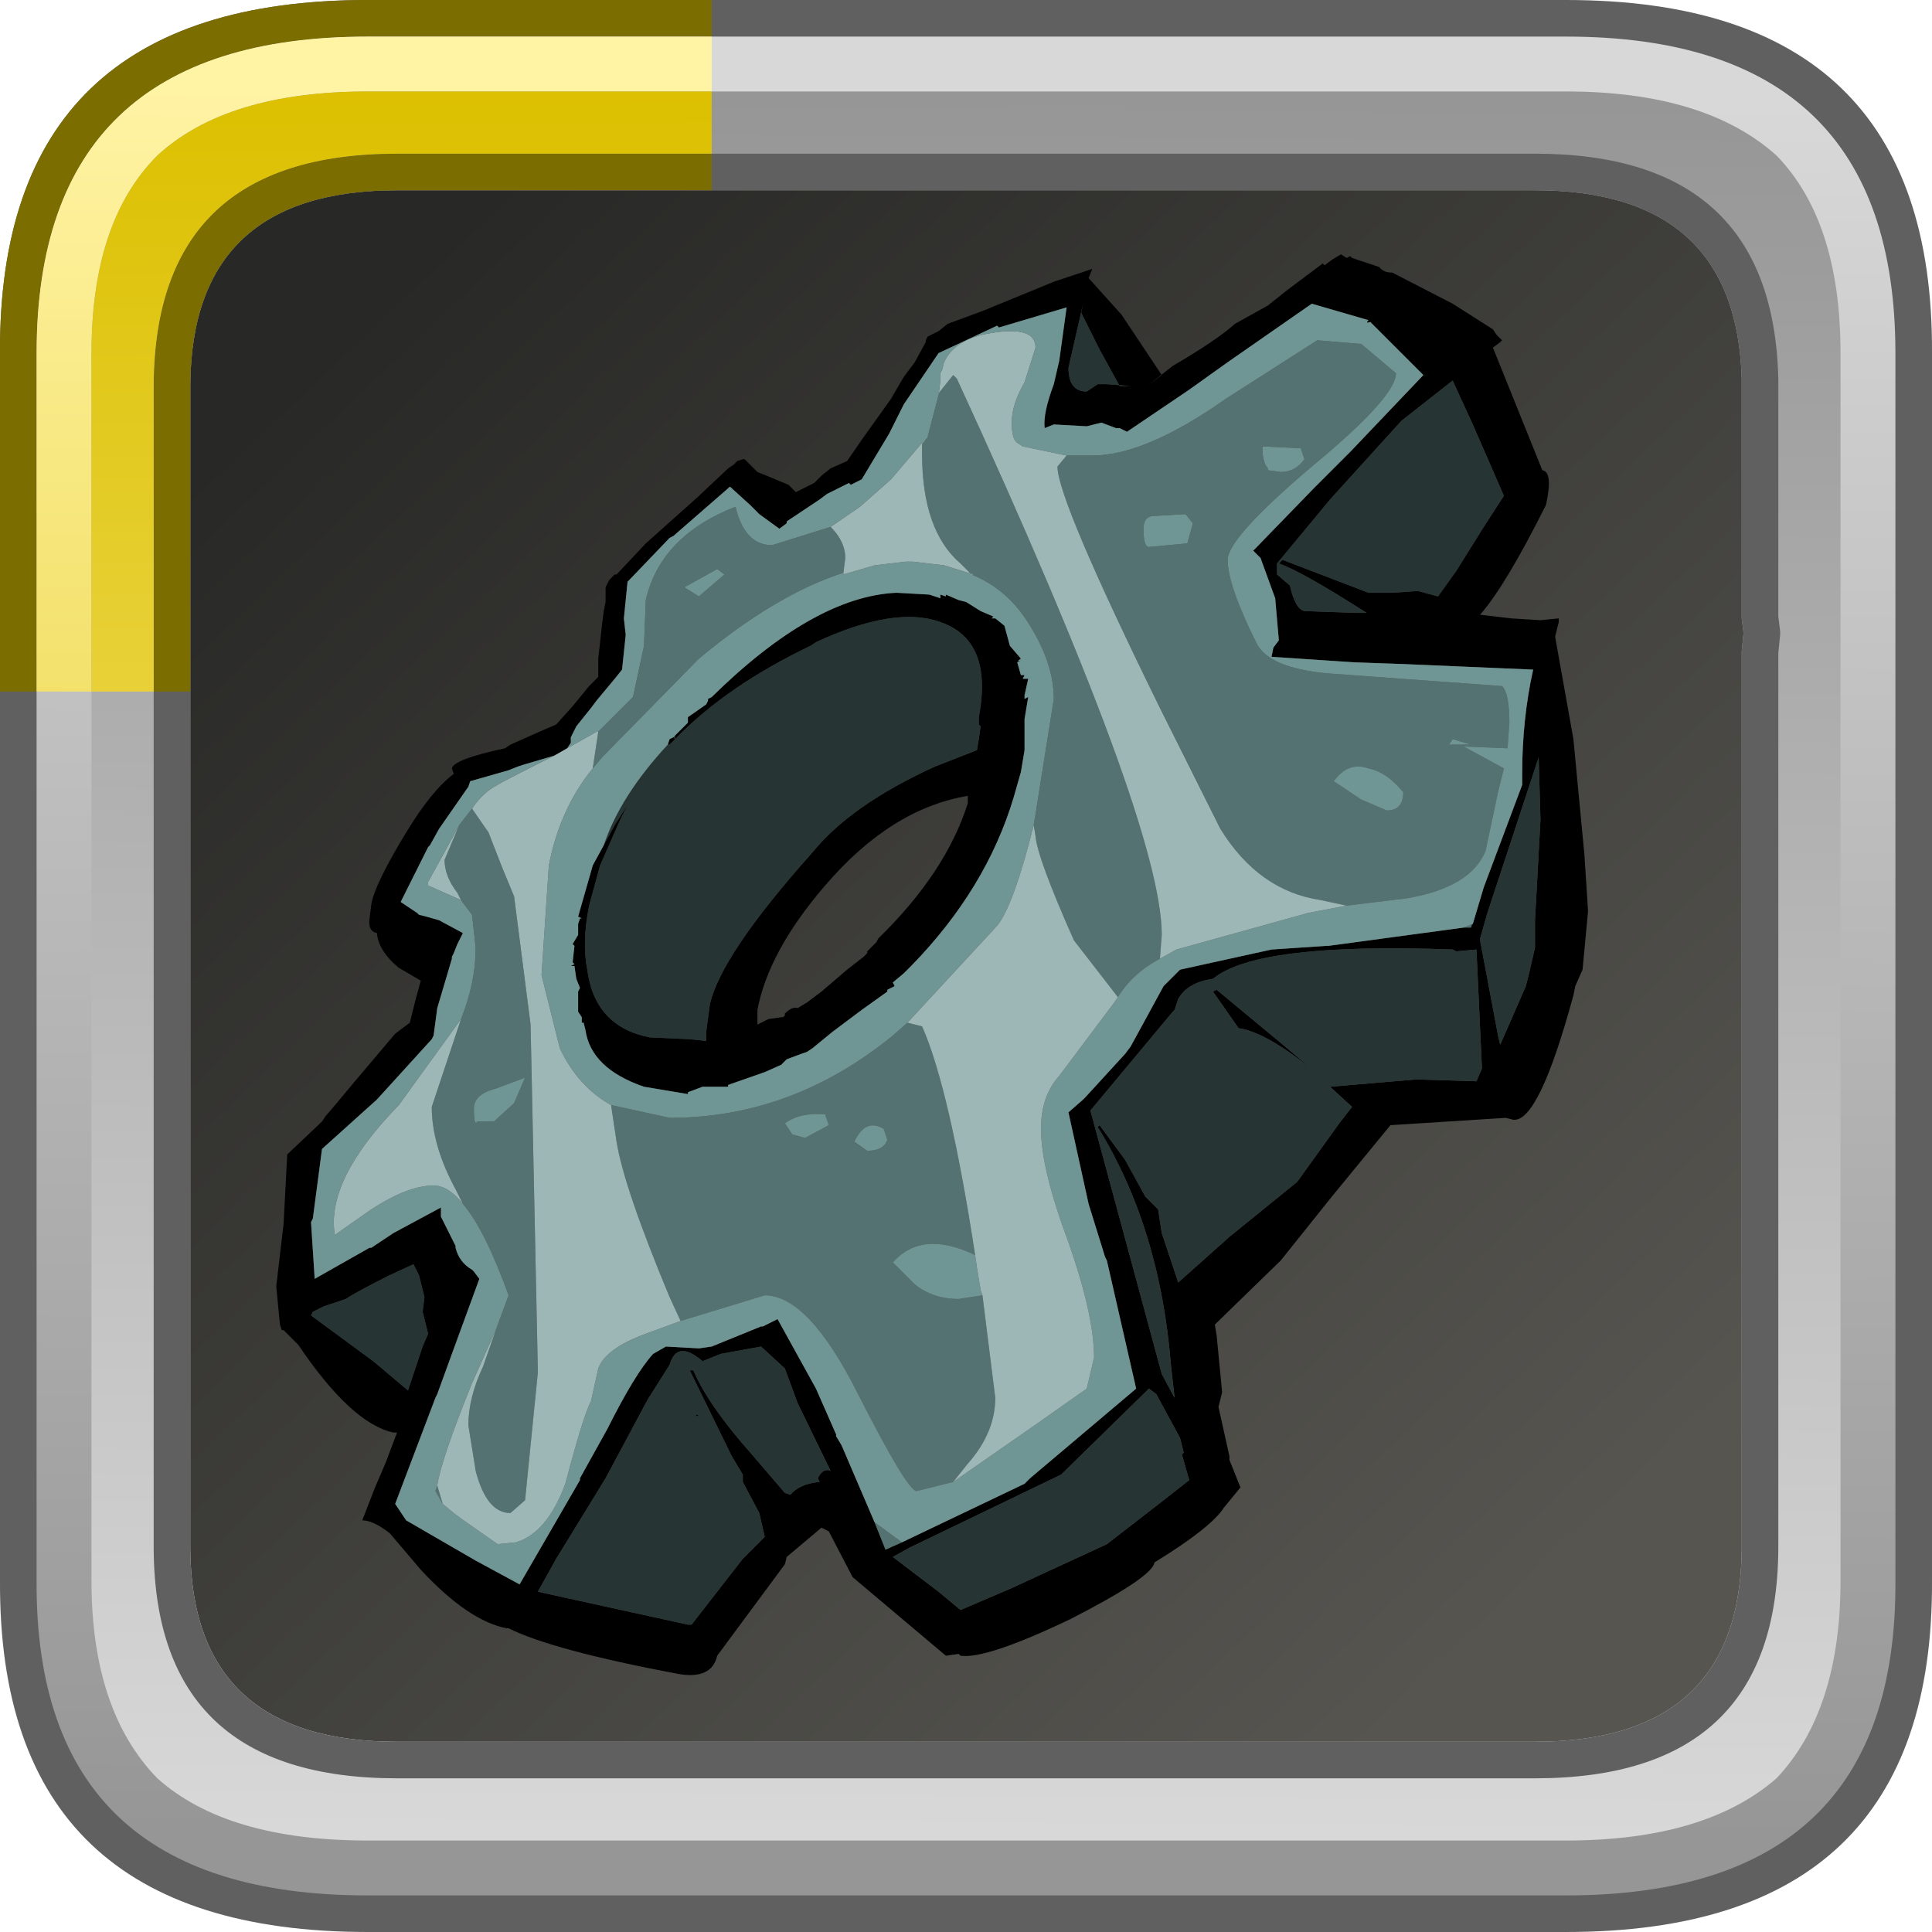 <?xml version="1.0" encoding="UTF-8" standalone="no"?>
<svg xmlns:ffdec="https://www.free-decompiler.com/flash" xmlns:xlink="http://www.w3.org/1999/xlink" ffdec:objectType="frame" height="52.8px" width="52.8px" xmlns="http://www.w3.org/2000/svg">
  <g transform="matrix(1.0, 0.0, 0.0, 1.0, 2.0, 2.0)">
    <use ffdec:characterId="627" height="44.0" transform="matrix(1.0, 0.0, 0.0, 1.0, 2.0, 2.0)" width="44.0" xlink:href="#sprite0"/>
    <filter id="filter0">
      <feColorMatrix in="SourceGraphic" result="filterResult0" type="matrix" values="1.42 0.0 0.0 0.0 -0.105 0.0 1.42 0.0 0.0 -0.105 0.0 0.0 1.42 0.0 -0.105 0.0 0.0 0.0 1.0 0.0"/>
    </filter>
    <use ffdec:characterId="951" filter="url(#filter0)" height="38.85" transform="matrix(1.0, 0.0, 0.0, 1.0, 5.55, 4.95)" width="35.85" xlink:href="#sprite2"/>
    <use ffdec:characterId="883" height="52.8" transform="matrix(1.0, 0.0, 0.0, 1.0, -2.0, -2.0)" width="52.8" xlink:href="#sprite3"/>
  </g>
  <defs>
    <g id="sprite0" transform="matrix(1.0, 0.0, 0.0, 1.0, -2.0, -2.0)">
      <use ffdec:characterId="482" height="44.0" transform="matrix(1.0, 0.0, 0.0, 1.0, 2.0, 2.0)" width="44.0" xlink:href="#sprite1"/>
    </g>
    <g id="sprite1" transform="matrix(1.0, 0.0, 0.0, 1.0, -2.0, -2.0)">
      <use ffdec:characterId="481" height="44.0" transform="matrix(1.0, 0.0, 0.0, 1.0, 2.0, 2.0)" width="44.0" xlink:href="#shape0"/>
    </g>
    <g id="shape0" transform="matrix(1.0, 0.0, 0.0, 1.0, -2.0, -2.0)">
      <path d="M44.3 3.05 L44.45 3.2 44.6 3.3 45.3 4.15 45.25 4.0 45.45 4.5 Q46.0 5.75 46.0 7.5 L46.0 40.5 45.75 42.8 45.7 42.9 45.7 42.85 45.45 43.55 45.4 43.7 45.1 44.2 44.7 44.65 Q43.15 46.0 40.1 46.0 L7.9 46.0 Q5.65 46.0 4.2 45.3 L4.25 45.3 3.65 44.95 3.25 44.6 3.15 44.45 3.0 44.3 2.5 43.4 Q2.0 42.2 2.0 40.6 L2.0 40.5 2.0 7.5 Q2.0 6.55 2.15 5.75 L2.7 4.25 Q3.35 3.05 4.7 2.5 L4.65 2.5 5.0 2.4 5.15 2.35 5.3 2.3 5.9 2.15 6.85 2.05 6.95 2.05 7.8 2.0 7.9 2.0 18.3 2.0 18.6 2.0 40.1 2.0 40.45 2.0 41.6 2.1 41.75 2.1 41.95 2.2 43.05 2.45 Q43.7 2.65 44.2 3.0 L44.3 3.05" fill="url(#gradient0)" fill-rule="evenodd" stroke="none"/>
    </g>
    <linearGradient gradientTransform="matrix(-0.02, -0.021, 0.021, -0.02, 24.0, 24.0)" gradientUnits="userSpaceOnUse" id="gradient0" spreadMethod="pad" x1="-819.2" x2="819.2">
      <stop offset="0.0" stop-color="#565550"/>
      <stop offset="1.0" stop-color="#282826"/>
    </linearGradient>
    <g id="sprite2" transform="matrix(1.0, 0.0, 0.0, 1.0, -1.85, 4.95)">
      <use ffdec:characterId="950" height="38.85" transform="matrix(1.0, 0.0, 0.0, 1.0, 1.85, -4.95)" width="35.85" xlink:href="#shape1"/>
    </g>
    <g id="shape1" transform="matrix(1.0, 0.0, 0.0, 1.0, -1.85, 4.95)">
      <path d="M19.65 -2.7 L19.85 -2.8 19.95 -2.85 20.2 -3.05 21.15 -3.4 23.1 -4.2 24.15 -4.55 24.05 -4.3 24.95 -3.3 26.05 -1.65 25.65 -1.35 26.35 -1.9 Q27.55 -2.6 28.05 -3.05 L28.95 -3.55 29.45 -3.95 30.45 -4.7 30.5 -4.65 30.7 -4.8 30.95 -4.95 31.1 -4.85 31.2 -4.9 31.25 -4.85 32.0 -4.6 Q32.1 -4.45 32.35 -4.45 L34.0 -3.6 35.1 -2.9 35.2 -2.75 35.35 -2.6 35.3 -2.55 35.1 -2.4 36.45 0.95 Q36.75 1.0 36.55 1.9 35.45 4.1 34.75 4.9 L35.6 5.0 36.4 5.05 36.9 5.0 36.9 5.1 36.8 5.5 37.3 8.3 37.6 11.45 37.7 13.0 37.55 14.6 37.35 15.05 37.3 15.3 Q36.35 18.8 35.65 18.7 L35.45 18.65 32.3 18.85 30.7 20.8 29.3 22.55 27.5 24.3 27.55 24.6 27.7 26.15 27.6 26.55 27.9 27.9 27.9 28.0 28.2 28.75 27.75 29.3 Q27.4 29.85 25.85 30.8 25.8 31.2 23.55 32.35 21.25 33.45 20.55 33.35 L20.5 33.3 20.15 33.35 17.6 31.2 16.95 29.95 16.75 29.85 15.8 30.65 15.75 30.85 13.9 33.35 Q13.75 34.0 12.85 33.85 9.4 33.2 8.2 32.6 L8.15 32.6 Q7.1 32.4 5.8 31.0 L4.95 30.0 Q4.5 29.65 4.2 29.65 L4.55 28.75 4.85 28.05 5.15 27.25 5.05 27.25 Q3.9 27.0 2.45 24.85 L2.05 24.45 2.0 24.45 1.95 24.3 1.85 23.25 2.05 21.55 2.15 19.65 3.1 18.75 3.2 18.6 3.5 18.25 4.0 17.65 5.1 16.35 5.5 16.05 5.65 15.45 5.8 14.9 5.2 14.55 Q4.65 14.1 4.6 13.6 4.35 13.55 4.4 13.2 L4.45 12.8 Q4.55 12.25 5.4 10.85 6.1 9.7 6.7 9.25 L6.65 9.1 Q6.7 8.85 8.1 8.55 L8.25 8.45 9.15 8.05 9.5 7.9 9.95 7.4 10.4 6.85 10.65 6.6 10.65 6.1 10.75 5.2 10.8 4.8 10.85 4.55 10.85 4.2 10.85 4.15 10.95 3.95 11.1 3.8 11.15 3.8 11.95 2.95 13.35 1.7 14.2 0.9 14.35 0.8 14.45 0.7 14.6 0.65 14.65 0.65 14.85 0.85 15.0 1.0 15.25 1.1 15.85 1.35 16.05 1.55 16.55 1.3 16.75 1.1 17.0 0.9 17.45 0.7 17.9 0.05 18.65 -1.0 19.0 -1.6 19.3 -2.0 19.6 -2.55 19.6 -2.6 19.65 -2.7 M34.85 12.35 L35.9 9.55 35.9 9.25 Q35.9 7.75 36.2 6.4 L32.7 6.25 31.3 6.2 29.05 6.05 29.1 5.8 29.25 5.6 29.15 4.45 28.75 3.35 28.55 3.15 30.2 1.45 31.2 0.45 33.2 -1.65 31.75 -3.1 Q31.6 -3.05 31.7 -3.15 L30.15 -3.6 27.85 -2.0 26.8 -1.25 25.1 -0.1 24.9 -0.2 24.8 -0.2 24.4 -0.35 24.0 -0.25 23.1 -0.3 22.85 -0.2 Q22.8 -0.6 23.1 -1.4 L23.25 -2.05 23.45 -3.5 21.6 -2.95 21.55 -3.0 19.95 -2.25 19.0 -0.85 18.6 -0.05 17.85 1.2 17.55 1.35 17.5 1.3 16.9 1.6 16.7 1.75 15.8 2.35 15.8 2.4 15.6 2.55 15.05 2.15 14.8 1.9 14.25 1.4 12.7 2.75 12.6 2.8 11.45 4.0 11.35 5.0 11.4 5.45 11.3 6.4 11.1 6.65 10.6 7.25 10.45 7.45 10.05 7.95 9.9 8.25 9.9 8.4 9.8 8.55 9.45 8.75 8.6 9.0 8.45 9.05 8.2 9.15 7.15 9.45 7.1 9.6 6.3 10.75 6.05 11.2 6.0 11.25 5.25 12.75 5.7 13.05 5.75 13.1 5.95 13.15 6.3 13.25 6.95 13.6 6.8 13.9 6.7 14.15 6.65 14.25 6.65 14.3 6.25 15.65 6.15 16.4 6.1 16.5 4.6 18.15 3.1 19.5 2.85 21.4 2.8 21.5 2.9 23.05 4.4 22.2 4.45 22.2 5.05 21.8 6.35 21.1 6.35 21.35 6.75 22.15 6.75 22.2 Q6.85 22.6 7.2 22.8 L7.25 22.85 7.4 23.05 6.65 25.1 6.25 26.2 6.2 26.3 5.1 29.2 5.4 29.65 7.3 30.75 8.5 31.4 10.15 28.55 10.15 28.5 10.9 27.15 Q11.65 25.65 12.15 25.1 L12.5 24.9 13.4 24.95 13.75 24.9 15.1 24.35 15.15 24.35 15.55 24.15 16.6 26.05 17.15 27.3 17.15 27.35 17.3 27.6 18.2 29.7 18.5 30.45 18.95 30.25 22.3 28.65 22.45 28.5 25.35 26.05 24.55 22.55 24.5 22.45 24.05 21.0 23.5 18.5 23.9 18.15 23.95 18.1 25.05 16.9 25.2 16.7 26.1 15.05 26.15 15.0 26.55 14.6 29.05 14.05 30.55 13.95 30.6 13.95 34.3 13.45 34.5 13.45 34.85 12.35 M34.55 -0.3 L34.0 -1.5 32.6 -0.4 30.65 1.75 29.2 3.5 29.2 3.8 29.55 4.1 Q29.7 4.75 29.95 4.8 L31.35 4.85 31.65 4.85 Q29.85 3.7 29.25 3.5 L29.35 3.4 31.7 4.3 32.35 4.3 33.05 4.25 33.6 4.4 34.1 3.7 34.85 2.5 35.4 1.65 34.55 -0.3 M23.85 -3.35 L23.9 -3.6 23.5 -1.85 Q23.5 -1.2 24.0 -1.2 L24.3 -1.4 24.55 -1.4 25.2 -1.35 24.9 -1.35 24.35 -2.35 23.85 -3.35 M36.35 8.8 L34.95 13.05 34.75 13.75 34.75 13.8 35.25 16.45 35.3 16.65 36.0 15.05 36.1 14.65 36.25 14.0 36.25 13.25 36.4 10.5 36.35 8.8 M13.1 7.85 L13.1 7.7 13.6 7.35 13.65 7.25 13.65 7.2 13.75 7.15 Q16.55 4.4 18.8 4.3 L19.7 4.35 20.0 4.45 20.0 4.35 20.15 4.4 20.15 4.35 20.5 4.5 20.7 4.55 21.1 4.8 21.45 4.95 21.4 5.0 21.5 5.0 21.75 5.2 21.9 5.75 22.2 6.1 Q22.05 6.2 22.2 6.15 L22.1 6.2 22.2 6.55 22.3 6.55 22.25 6.65 22.4 6.65 22.3 7.1 22.3 7.2 22.4 7.15 22.3 7.75 22.3 8.6 22.2 9.2 22.0 9.9 Q21.25 12.4 19.2 14.5 L19.0 14.7 18.7 14.95 18.75 15.05 18.55 15.15 18.55 15.2 17.85 15.7 17.05 16.3 16.5 16.75 16.35 16.85 16.2 16.9 15.8 17.05 15.65 17.2 15.2 17.4 14.2 17.75 14.2 17.8 13.5 17.8 13.1 17.95 13.1 18.0 11.9 17.8 Q10.45 17.3 10.3 16.25 L10.25 16.05 10.2 16.05 10.2 15.9 10.1 15.75 10.1 15.2 10.15 15.1 10.05 14.85 10.0 14.5 9.9 14.5 10.0 14.45 9.95 14.4 10.0 13.95 9.95 13.9 10.1 13.65 10.1 13.35 10.15 13.2 10.2 13.2 10.1 13.15 10.5 11.75 11.1 10.65 11.45 10.1 11.25 10.5 10.7 11.75 10.4 12.85 Q10.2 13.85 10.35 14.6 10.55 16.15 12.05 16.45 L13.15 16.5 13.6 16.55 13.6 16.3 13.7 15.55 Q14.0 14.2 16.5 11.4 17.55 10.1 19.85 9.05 L21.0 8.6 21.05 8.3 21.1 7.95 21.05 7.9 21.05 7.7 Q21.45 5.6 20.0 5.1 18.75 4.65 16.6 5.65 L16.45 5.75 Q14.15 6.85 12.75 8.3 L12.6 8.45 12.55 8.45 12.6 8.3 12.7 8.25 12.75 8.3 12.75 8.2 12.85 8.1 13.05 7.9 13.1 7.85 M20.75 10.05 L20.75 9.85 Q18.65 10.2 16.85 12.3 15.3 14.1 15.0 15.7 L15.0 16.1 15.3 15.95 15.65 15.9 15.7 15.9 15.75 15.85 15.75 15.8 Q15.95 15.6 16.1 15.65 L16.35 15.5 16.75 15.2 17.45 14.6 17.9 14.25 18.0 14.15 18.0 14.1 18.25 13.85 18.3 13.75 Q20.15 11.95 20.75 10.05 M27.55 15.15 L29.3 16.6 30.25 17.4 Q28.9 16.3 28.15 16.2 L27.45 15.2 27.55 15.15 M27.45 14.85 Q26.75 14.95 26.5 15.4 L26.4 15.7 26.35 15.75 24.1 18.45 26.05 25.65 26.4 26.3 26.3 25.4 Q26.0 21.65 24.3 18.9 L24.35 18.85 25.05 19.8 25.6 20.8 25.95 21.15 26.05 21.8 26.5 23.15 27.9 21.9 29.75 20.4 30.9 18.8 31.25 18.35 30.65 17.8 33.0 17.6 34.65 17.65 34.8 17.3 34.65 14.05 34.1 14.1 34.0 14.05 Q28.65 13.85 27.45 14.85 M4.95 22.95 Q4.05 23.4 3.75 23.6 L3.15 23.8 2.85 23.95 2.8 24.05 4.5 25.3 5.45 26.1 5.85 24.9 6.0 24.55 5.85 23.95 5.9 23.55 5.75 22.95 5.6 22.65 4.95 22.95 M16.1 26.45 L15.75 25.5 15.1 24.9 14.0 25.1 13.5 25.3 Q12.8 24.7 12.6 25.4 L12.0 26.35 10.85 28.5 9.5 30.7 9.0 31.6 13.1 32.5 13.2 32.5 14.6 30.7 15.2 30.1 15.05 29.45 14.6 28.6 14.6 28.4 14.3 27.9 13.15 25.55 13.25 25.55 Q13.65 26.5 14.85 27.85 L15.75 28.9 15.9 28.95 Q16.15 28.65 16.7 28.6 L16.65 28.5 Q16.8 28.2 17.0 28.3 L16.1 26.45 M18.7 30.65 L19.95 31.6 20.55 32.1 21.95 31.5 24.55 30.3 Q26.3 28.95 26.8 28.55 L26.6 27.85 26.65 27.8 26.55 27.4 25.9 26.2 25.7 26.05 23.3 28.4 19.15 30.4 18.7 30.65 M13.4 26.8 L13.3 26.8 13.35 26.75 13.4 26.8" fill="#000000" fill-rule="evenodd" stroke="none"/>
      <path d="M19.95 -1.1 L19.95 -1.15 20.35 -1.65 20.45 -1.55 Q26.05 10.6 26.05 13.65 L26.0 14.3 Q25.25 14.7 24.85 15.35 L23.65 13.8 Q22.65 11.55 22.6 10.95 L22.55 10.65 22.6 10.35 23.1 7.2 Q23.1 6.25 22.45 5.2 21.85 4.2 20.85 3.8 L20.55 3.5 Q19.5 2.6 19.5 0.5 L19.5 0.25 19.65 0.05 19.95 -1.1 M31.1 12.85 L30.4 12.7 Q28.7 12.45 27.65 10.75 L26.0 7.45 Q23.2 1.75 23.2 0.85 L23.45 0.55 24.15 0.55 Q25.6 0.55 27.8 -1.0 L30.3 -2.6 31.5 -2.5 32.45 -1.7 Q32.45 -1.05 30.15 0.85 27.85 2.8 27.85 3.4 27.85 4.1 28.65 5.7 29.0 6.35 30.55 6.5 L35.35 6.85 Q35.55 7.05 35.55 7.85 L35.5 8.55 34.3 8.5 35.4 9.1 35.25 9.7 34.9 11.35 Q34.5 12.35 32.75 12.65 L31.1 12.85 M34.85 12.35 L34.5 13.45 34.3 13.45 34.55 13.35 34.85 12.35 M18.95 30.25 L18.5 30.45 18.2 29.7 18.95 30.25 M10.65 8.1 L11.6 7.15 11.9 5.75 11.95 4.5 Q12.35 2.75 14.4 1.95 14.65 3.0 15.4 3.0 L17.0 2.5 Q17.4 2.9 17.4 3.35 L17.35 3.75 Q15.5 4.35 13.4 6.1 L10.75 8.8 10.5 9.1 10.65 8.1 M32.2 10.25 Q32.65 10.25 32.65 9.75 32.2 9.2 31.7 9.1 31.15 8.9 30.75 9.45 L31.5 9.95 32.2 10.25 M34.5 8.45 L34.0 8.3 33.9 8.45 34.5 8.45 M26.7 2.15 L25.85 2.2 Q25.55 2.2 25.55 2.55 25.55 3.05 25.7 3.05 L26.75 2.95 26.9 2.4 26.7 2.15 M29.85 0.35 L28.8 0.3 Q28.8 0.75 28.95 0.9 L28.95 0.95 29.3 1.0 Q29.7 1.0 29.95 0.65 L29.85 0.35 M11.0 18.3 L12.6 18.65 Q15.95 18.65 18.7 16.4 L19.1 16.05 19.5 16.15 Q20.25 17.85 20.95 22.4 19.5 21.7 18.7 22.6 L19.3 23.2 Q19.8 23.6 20.5 23.6 L21.15 23.5 21.5 26.3 Q21.5 27.25 20.75 28.1 L20.35 28.6 19.35 28.85 Q19.1 28.85 17.75 26.2 16.4 23.5 15.2 23.5 L12.9 24.2 12.6 23.55 Q11.35 20.55 11.15 19.3 L11.0 18.3 M6.4 29.2 L6.2 28.85 6.25 28.7 6.4 29.2 M7.85 24.45 L8.2 23.5 Q7.55 21.7 6.95 21.0 L6.75 20.6 Q6.1 19.4 6.1 18.35 L6.9 15.95 Q7.3 14.95 7.3 14.0 L7.2 13.1 6.9 12.7 6.8 12.5 Q6.45 12.05 6.45 11.6 L6.85 10.65 7.2 10.2 7.65 10.85 8.0 11.75 8.35 12.6 8.8 16.1 9.0 25.6 8.65 29.1 8.25 29.45 Q7.6 29.45 7.3 28.3 L7.1 27.05 Q7.1 26.3 7.5 25.45 L7.85 24.45 M13.9 3.65 L13.0 4.15 13.4 4.4 14.1 3.8 13.9 3.65 M8.35 18.25 L8.65 17.55 7.85 17.85 Q7.25 18.0 7.25 18.4 7.25 18.9 7.35 18.75 L7.8 18.75 8.35 18.25 M18.45 18.95 Q17.95 18.65 17.65 19.3 L18.0 19.55 Q18.45 19.55 18.55 19.25 L18.45 18.95 M15.75 18.8 L15.95 19.1 16.3 19.2 16.95 18.85 16.85 18.55 Q16.15 18.5 15.75 18.8" fill="#547271" fill-rule="evenodd" stroke="none"/>
      <path d="M23.85 -3.35 L24.35 -2.35 24.9 -1.35 25.2 -1.35 24.55 -1.4 24.3 -1.4 24.0 -1.2 Q23.5 -1.2 23.5 -1.85 L23.9 -3.6 23.85 -3.35 M34.55 -0.3 L35.4 1.65 34.85 2.5 34.1 3.7 33.6 4.4 33.05 4.25 32.35 4.3 31.7 4.3 29.35 3.4 29.25 3.5 Q29.85 3.7 31.65 4.85 L31.35 4.85 29.95 4.8 Q29.7 4.75 29.55 4.1 L29.2 3.8 29.2 3.5 30.65 1.75 32.6 -0.4 34.0 -1.5 34.55 -0.3 M36.35 8.8 L36.4 10.5 36.25 13.25 36.25 14.0 36.1 14.65 36.0 15.05 35.3 16.65 35.25 16.45 34.75 13.8 34.75 13.75 34.95 13.05 36.35 8.8 M11.1 10.65 L10.8 11.2 Q11.25 9.85 12.55 8.45 L12.6 8.45 12.75 8.3 Q14.15 6.85 16.45 5.75 L16.6 5.65 Q18.75 4.65 20.0 5.1 21.45 5.6 21.05 7.7 L21.05 7.9 21.1 7.95 21.05 8.3 21.0 8.6 19.85 9.05 Q17.55 10.1 16.5 11.4 14.0 14.2 13.7 15.55 L13.6 16.3 13.6 16.55 13.15 16.5 12.05 16.45 Q10.55 16.15 10.35 14.6 10.2 13.85 10.4 12.85 L10.7 11.75 11.25 10.5 11.45 10.1 11.1 10.65 M12.7 8.25 L12.75 8.2 12.75 8.3 12.7 8.25 M12.85 8.1 L13.1 7.85 13.05 7.9 12.85 8.1 M27.55 15.15 L27.45 15.2 28.15 16.2 Q28.9 16.3 30.25 17.4 L29.3 16.6 27.55 15.15 M27.45 14.85 Q28.65 13.85 34.0 14.05 L34.1 14.1 34.65 14.05 34.8 17.3 34.65 17.65 33.0 17.6 30.65 17.8 31.25 18.35 30.9 18.8 29.75 20.4 27.9 21.9 26.5 23.15 26.05 21.8 25.95 21.15 25.6 20.8 25.05 19.8 24.35 18.85 24.3 18.9 Q26.0 21.65 26.3 25.4 L26.4 26.3 26.05 25.65 24.1 18.45 26.35 15.75 26.4 15.7 26.5 15.4 Q26.75 14.95 27.45 14.85 M4.95 22.95 L5.6 22.65 5.75 22.95 5.9 23.55 5.85 23.95 6.0 24.55 5.85 24.9 5.45 26.1 4.5 25.3 2.8 24.05 2.85 23.95 3.15 23.8 3.75 23.6 Q4.05 23.4 4.95 22.95 M16.1 26.45 L17.0 28.3 Q16.8 28.2 16.65 28.5 L16.7 28.6 Q16.15 28.65 15.9 28.95 L15.75 28.9 14.85 27.85 Q13.65 26.5 13.25 25.55 L13.15 25.55 14.3 27.9 14.6 28.4 14.6 28.6 15.05 29.45 15.2 30.1 14.6 30.7 13.2 32.5 13.1 32.5 9.0 31.6 9.5 30.7 10.85 28.5 12.0 26.35 12.6 25.4 Q12.8 24.7 13.5 25.3 L14.0 25.1 15.1 24.9 15.75 25.5 16.1 26.45 M18.7 30.65 L19.15 30.4 23.3 28.4 25.7 26.05 25.9 26.2 26.55 27.4 26.65 27.8 26.6 27.85 26.8 28.55 Q26.3 28.95 24.55 30.3 L21.95 31.5 20.55 32.1 19.95 31.6 18.7 30.65 M13.4 26.8 L13.35 26.75 13.3 26.8 13.4 26.8" fill="#273434" fill-rule="evenodd" stroke="none"/>
      <path d="M23.45 0.55 L22.25 0.3 22.1 0.2 Q21.95 0.1 21.95 -0.35 21.95 -0.85 22.3 -1.45 L22.6 -2.4 Q22.6 -3.0 21.4 -2.8 20.4 -2.65 20.1 -2.0 L20.05 -1.8 20.0 -1.7 20.0 -1.65 20.0 -1.5 19.95 -1.1 19.65 0.05 19.5 0.25 19.5 0.2 18.65 1.2 17.8 1.95 17.0 2.5 15.4 3.0 Q14.65 3.0 14.4 1.95 12.35 2.75 11.95 4.5 L11.9 5.75 11.6 7.15 10.65 8.1 10.6 8.1 9.8 8.55 9.9 8.4 9.9 8.25 10.05 7.95 10.45 7.45 10.6 7.25 11.1 6.65 11.3 6.4 11.4 5.45 11.35 5.0 11.45 4.0 12.6 2.8 12.7 2.75 14.25 1.4 14.8 1.9 15.05 2.15 15.6 2.55 15.8 2.4 15.8 2.35 16.7 1.75 16.9 1.6 17.5 1.3 17.55 1.35 17.85 1.2 18.6 -0.05 19.0 -0.85 19.95 -2.25 21.55 -3.0 21.6 -2.95 23.45 -3.5 23.25 -2.05 23.1 -1.4 Q22.8 -0.6 22.85 -0.2 L23.1 -0.3 24.0 -0.25 24.4 -0.35 24.8 -0.2 24.9 -0.2 25.1 -0.1 26.8 -1.25 27.85 -2.0 30.15 -3.6 31.7 -3.15 Q31.6 -3.05 31.75 -3.1 L33.2 -1.65 31.2 0.45 30.2 1.45 28.55 3.15 28.75 3.35 29.15 4.45 29.25 5.6 29.1 5.8 29.05 6.05 31.3 6.2 32.7 6.25 36.2 6.4 Q35.9 7.75 35.9 9.25 L35.9 9.55 34.85 12.35 34.55 13.35 34.3 13.45 30.6 13.95 30.55 13.95 29.05 14.05 26.55 14.6 26.15 15.0 26.1 15.05 25.2 16.7 25.05 16.9 23.95 18.1 23.9 18.15 23.5 18.5 24.05 21.0 24.5 22.45 24.55 22.55 25.35 26.05 22.45 28.5 22.3 28.65 18.95 30.25 18.2 29.7 17.3 27.6 17.15 27.35 17.15 27.3 16.6 26.05 15.55 24.15 15.15 24.35 15.1 24.35 13.75 24.9 13.4 24.95 12.5 24.9 12.15 25.1 Q11.65 25.65 10.9 27.15 L10.15 28.5 10.15 28.55 8.5 31.4 7.3 30.75 5.4 29.65 5.1 29.2 6.2 26.3 6.25 26.2 6.65 25.1 7.4 23.05 7.25 22.85 7.2 22.8 Q6.85 22.6 6.75 22.2 L6.75 22.15 6.35 21.35 6.35 21.1 5.05 21.8 4.45 22.2 4.4 22.2 2.9 23.05 2.8 21.5 2.85 21.4 3.1 19.5 4.6 18.15 6.1 16.5 6.15 16.4 6.25 15.65 6.65 14.3 6.65 14.25 6.7 14.15 6.8 13.9 6.95 13.6 6.3 13.25 5.95 13.15 5.75 13.1 5.7 13.05 5.25 12.75 6.0 11.25 6.05 11.2 6.3 10.75 7.1 9.6 7.15 9.45 8.2 9.15 8.45 9.05 8.6 9.0 9.45 8.75 Q7.95 9.5 7.9 9.55 7.5 9.75 7.2 10.2 L6.85 10.65 6.8 10.75 6.0 12.2 6.0 12.3 6.9 12.7 7.2 13.1 7.3 14.0 Q7.3 14.95 6.9 15.95 L5.2 18.3 Q3.2 20.35 3.45 21.85 L4.45 21.15 Q5.45 20.5 6.15 20.5 6.55 20.5 6.95 21.0 7.55 21.7 8.2 23.5 L7.85 24.45 7.2 25.9 Q6.35 28.0 6.25 28.7 L6.2 28.85 6.4 29.2 6.7 29.45 6.9 29.6 7.9 30.3 8.4 30.25 Q9.25 30.0 9.75 28.65 10.25 26.75 10.45 26.4 L10.65 25.5 Q10.85 24.95 11.95 24.55 L12.9 24.2 15.2 23.5 Q16.4 23.5 17.75 26.2 19.1 28.85 19.35 28.85 L20.35 28.6 22.65 27.0 24.0 26.05 24.2 25.2 Q24.2 24.05 23.5 22.05 22.75 20.05 22.75 18.95 22.75 18.05 23.25 17.5 L24.75 15.5 24.85 15.35 Q25.25 14.7 26.0 14.3 L26.45 14.05 30.05 13.05 31.1 12.85 32.75 12.65 Q34.5 12.35 34.9 11.35 L35.25 9.7 35.4 9.1 34.3 8.5 35.5 8.55 35.55 7.85 Q35.55 7.05 35.35 6.85 L30.55 6.5 Q29.0 6.35 28.65 5.7 27.85 4.1 27.85 3.4 27.85 2.8 30.15 0.85 32.45 -1.05 32.45 -1.7 L31.5 -2.5 30.3 -2.6 27.8 -1.0 Q25.6 0.55 24.15 0.55 L23.45 0.55 M34.5 8.45 L33.9 8.45 34.0 8.3 34.5 8.45 M32.2 10.25 L31.5 9.95 30.75 9.45 Q31.15 8.9 31.7 9.1 32.2 9.2 32.65 9.75 32.65 10.25 32.2 10.25 M29.85 0.35 L29.95 0.65 Q29.7 1.0 29.3 1.0 L28.95 0.95 28.95 0.9 Q28.8 0.75 28.8 0.3 L29.85 0.35 M26.7 2.15 L26.9 2.4 26.75 2.95 25.7 3.05 Q25.55 3.05 25.55 2.55 25.55 2.2 25.85 2.2 L26.7 2.15 M11.1 10.65 L10.5 11.75 10.1 13.15 10.2 13.2 10.15 13.2 10.1 13.35 10.1 13.65 9.95 13.9 10.0 13.95 9.95 14.4 10.0 14.45 9.9 14.5 10.0 14.5 10.05 14.85 10.15 15.1 10.1 15.2 10.1 15.75 10.2 15.9 10.2 16.05 10.25 16.05 10.3 16.25 Q10.45 17.3 11.9 17.8 L13.1 18.0 13.1 17.95 13.5 17.8 14.2 17.8 14.2 17.75 15.2 17.4 15.65 17.2 15.8 17.05 16.2 16.9 16.35 16.85 16.5 16.75 17.05 16.3 17.85 15.7 18.55 15.2 18.55 15.15 18.75 15.05 18.7 14.95 19.0 14.7 19.2 14.5 Q21.25 12.4 22.0 9.9 L22.2 9.2 22.3 8.6 22.3 7.75 22.4 7.15 22.3 7.2 22.3 7.1 22.4 6.65 22.25 6.65 22.3 6.55 22.2 6.55 22.1 6.2 22.2 6.15 Q22.05 6.2 22.2 6.1 L21.9 5.75 21.75 5.2 21.5 5.0 21.4 5.0 21.45 4.95 21.1 4.8 20.7 4.55 20.5 4.5 20.15 4.35 20.15 4.4 20.0 4.35 20.0 4.45 19.7 4.35 18.8 4.3 Q16.55 4.4 13.75 7.15 L13.65 7.2 13.65 7.25 13.6 7.35 13.1 7.7 13.1 7.85 12.85 8.1 12.75 8.2 12.7 8.25 12.6 8.3 12.55 8.45 Q11.25 9.85 10.8 11.2 L11.1 10.65 M17.35 3.75 L17.35 3.8 18.2 3.55 19.05 3.45 19.15 3.45 19.25 3.45 20.1 3.55 20.9 3.8 20.85 3.8 Q21.85 4.2 22.45 5.2 23.1 6.25 23.1 7.2 L22.6 10.35 22.55 10.65 Q22.0 12.85 21.55 13.4 L19.1 16.05 18.7 16.4 Q15.95 18.65 12.6 18.65 L11.0 18.3 Q10.1 17.8 9.6 16.75 L9.1 14.75 9.3 11.75 Q9.6 10.2 10.5 9.1 L10.75 8.8 13.4 6.1 Q15.5 4.35 17.35 3.75 M20.95 22.4 L21.0 22.75 21.1 23.35 21.15 23.5 20.5 23.6 Q19.8 23.6 19.3 23.2 L18.7 22.6 Q19.5 21.7 20.95 22.4 M13.9 3.65 L14.1 3.8 13.4 4.4 13.0 4.15 13.9 3.65 M8.35 18.25 L7.8 18.75 7.35 18.75 Q7.25 18.9 7.25 18.4 7.25 18.0 7.85 17.85 L8.65 17.55 8.35 18.25 M15.75 18.8 Q16.15 18.5 16.85 18.55 L16.95 18.85 16.3 19.2 15.95 19.1 15.75 18.8 M18.45 18.95 L18.55 19.25 Q18.45 19.55 18.0 19.55 L17.65 19.3 Q17.95 18.65 18.45 18.95" fill="#6f9594" fill-rule="evenodd" stroke="none"/>
      <path d="M19.95 -1.1 L20.0 -1.5 20.0 -1.65 20.0 -1.7 20.05 -1.8 20.1 -2.0 Q20.4 -2.65 21.4 -2.8 22.6 -3.0 22.6 -2.4 L22.3 -1.45 Q21.95 -0.85 21.95 -0.35 21.95 0.1 22.1 0.2 L22.25 0.3 23.45 0.55 23.2 0.85 Q23.2 1.75 26.0 7.45 L27.65 10.75 Q28.7 12.45 30.4 12.7 L31.1 12.85 30.05 13.05 26.45 14.05 26.0 14.3 26.05 13.65 Q26.05 10.6 20.45 -1.55 L20.35 -1.65 19.95 -1.15 19.95 -1.1 M9.45 8.75 L9.8 8.55 10.6 8.1 10.65 8.1 10.5 9.1 Q9.6 10.2 9.3 11.75 L9.1 14.75 9.6 16.75 Q10.1 17.8 11.0 18.3 L11.15 19.3 Q11.35 20.55 12.6 23.55 L12.9 24.2 11.95 24.55 Q10.85 24.95 10.65 25.5 L10.45 26.4 Q10.25 26.75 9.75 28.65 9.25 30.0 8.4 30.25 L7.9 30.3 6.9 29.6 6.7 29.45 6.4 29.2 6.25 28.7 Q6.35 28.0 7.2 25.9 L7.85 24.45 7.5 25.45 Q7.1 26.3 7.1 27.05 L7.3 28.3 Q7.6 29.45 8.25 29.45 L8.65 29.1 9.0 25.6 8.8 16.1 8.35 12.6 8.0 11.75 7.65 10.85 7.2 10.2 Q7.5 9.75 7.9 9.55 7.95 9.5 9.45 8.75 M17.0 2.5 L17.8 1.95 18.65 1.2 19.5 0.2 19.5 0.25 19.5 0.5 Q19.5 2.6 20.55 3.5 L20.85 3.8 20.9 3.8 20.1 3.55 19.25 3.45 19.15 3.45 19.05 3.45 18.2 3.55 17.35 3.8 17.35 3.75 17.4 3.35 Q17.4 2.9 17.0 2.5 M19.1 16.05 L21.55 13.4 Q22.0 12.85 22.55 10.65 L22.6 10.95 Q22.65 11.55 23.65 13.8 L24.85 15.35 24.75 15.5 23.25 17.5 Q22.75 18.05 22.75 18.95 22.75 20.05 23.5 22.05 24.2 24.05 24.2 25.2 L24.0 26.05 22.65 27.0 20.35 28.6 20.75 28.1 Q21.5 27.25 21.5 26.3 L21.15 23.5 21.1 23.35 21.0 22.75 20.95 22.4 Q20.25 17.85 19.5 16.15 L19.1 16.05 M6.95 21.0 Q6.55 20.5 6.15 20.5 5.45 20.5 4.45 21.15 L3.45 21.85 Q3.2 20.35 5.2 18.3 L6.9 15.95 6.1 18.35 Q6.1 19.4 6.75 20.6 L6.95 21.0 M6.9 12.7 L6.0 12.3 6.0 12.2 6.8 10.75 6.85 10.65 6.45 11.6 Q6.45 12.05 6.8 12.5 L6.9 12.7" fill="#9db7b6" fill-rule="evenodd" stroke="none"/>
    </g>
    <g id="sprite3" transform="matrix(1.0, 0.0, 0.0, 1.0, 2.0, 2.0)">
      <use ffdec:characterId="665" height="52.8" transform="matrix(1.0, 0.0, 0.0, 1.0, -2.0, -2.0)" width="52.8" xlink:href="#shape2"/>
      <filter id="filter1">
        <feColorMatrix in="SourceGraphic" result="filterResult1" type="matrix" values="-1.904 3.274 -0.369 0.0 -0.231 0.518 0.048 0.434 0.0 -0.231 1.135 2.326 -2.46 0.0 -0.231 0.0 0.0 0.0 1.0 0.0"/>
      </filter>
      <use ffdec:characterId="616" filter="url(#filter1)" height="18.9" transform="matrix(1.0, 0.0, 0.0, 1.0, -2.0, -2.0)" width="19.45" xlink:href="#sprite4"/>
    </g>
    <g id="shape2" transform="matrix(1.0, 0.0, 0.0, 1.0, 2.0, 2.0)">
      <path d="M40.8 -2.0 Q50.85 -2.0 50.8 7.65 L50.8 41.2 Q50.85 50.8 40.8 50.8 L8.05 50.8 Q-2.05 50.8 -2.0 41.2 L-2.0 7.65 Q-2.05 -2.0 8.05 -2.0 L40.8 -2.0 M45.6 8.5 L45.6 8.4 45.6 8.35 Q45.45 3.2 39.95 3.2 L8.85 3.2 Q3.25 3.2 3.2 8.5 L3.2 40.35 Q3.25 45.6 8.85 45.6 L39.95 45.6 Q45.55 45.6 45.6 40.35 L45.6 15.95 45.6 15.8 45.65 15.3 45.6 14.9 45.6 14.7 45.6 8.5" fill="#606060" fill-rule="evenodd" stroke="none"/>
      <path d="M40.8 -1.0 Q49.8 -1.0 49.8 7.65 L49.8 41.2 Q49.85 49.8 40.8 49.8 L8.05 49.8 Q-1.05 49.8 -1.0 41.2 L-1.0 7.65 Q-1.0 -1.0 8.05 -1.0 L40.8 -1.0 M46.6 8.4 Q46.5 2.2 39.95 2.2 L8.85 2.2 Q2.2 2.2 2.2 8.5 L2.2 40.35 Q2.25 46.6 8.85 46.6 L39.95 46.6 Q46.55 46.6 46.6 40.35 L46.6 15.95 46.6 15.9 46.65 15.3 46.6 14.8 46.6 14.7 46.6 8.5 46.6 8.4" fill="url(#gradient1)" fill-rule="evenodd" stroke="none"/>
      <path d="M48.3 7.65 L48.3 41.2 Q48.3 44.75 46.55 46.6 44.6 48.3 40.8 48.3 L8.05 48.3 Q4.2 48.3 2.3 46.6 0.5 44.75 0.5 41.2 L0.5 7.65 Q0.5 4.05 2.3 2.25 4.2 0.5 8.05 0.5 L40.8 0.5 Q44.6 0.5 46.55 2.25 48.3 4.05 48.3 7.65 M45.6 8.4 L45.6 8.35 Q45.45 3.2 39.95 3.2 L8.85 3.2 Q3.25 3.2 3.2 8.5 L3.2 40.35 Q3.25 45.6 8.85 45.6 L39.95 45.6 Q45.55 45.6 45.6 40.35 L45.6 15.95 45.6 15.8 45.65 15.3 45.6 14.9 45.6 14.7 45.6 8.5 45.6 8.4" fill="url(#gradient2)" fill-rule="evenodd" stroke="none"/>
      <path d="M46.6 8.4 L46.6 8.5 46.6 14.75 46.6 14.85 46.65 15.25 46.65 15.35 46.6 15.85 46.6 15.95 46.6 40.35 Q46.55 46.6 39.95 46.6 L8.85 46.6 Q2.25 46.6 2.2 40.35 L2.2 8.5 Q2.25 2.2 8.85 2.2 L39.95 2.2 Q46.45 2.2 46.6 8.35 L46.6 8.4 M45.6 8.4 L45.6 8.35 Q45.45 3.2 39.95 3.2 L8.85 3.2 Q3.25 3.2 3.2 8.5 L3.2 40.35 Q3.25 45.6 8.85 45.6 L39.95 45.6 Q45.55 45.6 45.6 40.35 L45.6 15.95 45.6 15.8 45.65 15.3 45.6 14.9 45.6 14.7 45.6 8.5 45.6 8.4" fill="#606060" fill-rule="evenodd" stroke="none"/>
    </g>
    <linearGradient gradientTransform="matrix(1.0E-4, -0.029, 0.031, 2.0E-4, 24.4, 24.4)" gradientUnits="userSpaceOnUse" id="gradient1" spreadMethod="pad" x1="-819.2" x2="819.2">
      <stop offset="0.0" stop-color="#969696"/>
      <stop offset="1.0" stop-color="#d8d8d8"/>
    </linearGradient>
    <linearGradient gradientTransform="matrix(-2.0E-4, 0.029, -0.031, -2.0E-4, 24.4, 24.4)" gradientUnits="userSpaceOnUse" id="gradient2" spreadMethod="pad" x1="-819.2" x2="819.2">
      <stop offset="0.0" stop-color="#969696"/>
      <stop offset="1.0" stop-color="#d8d8d8"/>
    </linearGradient>
    <g id="sprite4" transform="matrix(1.0, 0.0, 0.0, 1.0, 0.0, 0.0)">
      <use ffdec:characterId="615" height="18.9" transform="matrix(1.0, 0.0, 0.0, 1.0, 0.0, 0.0)" width="19.45" xlink:href="#shape3"/>
    </g>
    <g id="shape3" transform="matrix(1.0, 0.0, 0.0, 1.0, 0.0, 0.0)">
      <path d="M1.0 18.9 L0.0 18.9 0.0 9.65 Q-0.05 0.0 10.05 0.0 L19.45 0.0 19.45 1.0 10.05 1.0 Q1.0 1.0 1.0 9.65 L1.0 18.9 M19.45 4.2 L19.45 5.2 10.85 5.2 Q5.25 5.2 5.2 10.5 L5.2 18.9 4.2 18.9 4.2 10.5 Q4.25 4.2 10.85 4.2 L19.45 4.2" fill="#7c6d01" fill-rule="evenodd" stroke="none"/>
      <path d="M19.45 1.0 L19.45 2.5 10.05 2.5 Q6.2 2.5 4.3 4.25 2.5 6.05 2.5 9.65 L2.5 18.9 1.0 18.9 1.0 9.65 Q1.0 1.0 10.05 1.0 L19.45 1.0" fill="url(#gradient3)" fill-rule="evenodd" stroke="none"/>
      <path d="M19.45 2.5 L19.45 4.2 10.85 4.2 Q4.25 4.2 4.2 10.5 L4.2 18.9 2.5 18.9 2.5 9.65 Q2.5 6.05 4.3 4.25 6.2 2.5 10.05 2.5 L19.45 2.5" fill="url(#gradient4)" fill-rule="evenodd" stroke="none"/>
    </g>
    <linearGradient gradientTransform="matrix(1.0E-4, -0.029, 0.031, 2.0E-4, 26.4, 26.4)" gradientUnits="userSpaceOnUse" id="gradient3" spreadMethod="pad" x1="-819.2" x2="819.2">
      <stop offset="0.0" stop-color="#dcc001"/>
      <stop offset="1.0" stop-color="#fff3a4"/>
    </linearGradient>
    <linearGradient gradientTransform="matrix(1.0E-4, 0.029, -0.031, 1.0E-4, 26.4, 26.4)" gradientUnits="userSpaceOnUse" id="gradient4" spreadMethod="pad" x1="-819.2" x2="819.2">
      <stop offset="0.0" stop-color="#dcc001"/>
      <stop offset="1.0" stop-color="#fff3a4"/>
    </linearGradient>
  </defs>
</svg>
